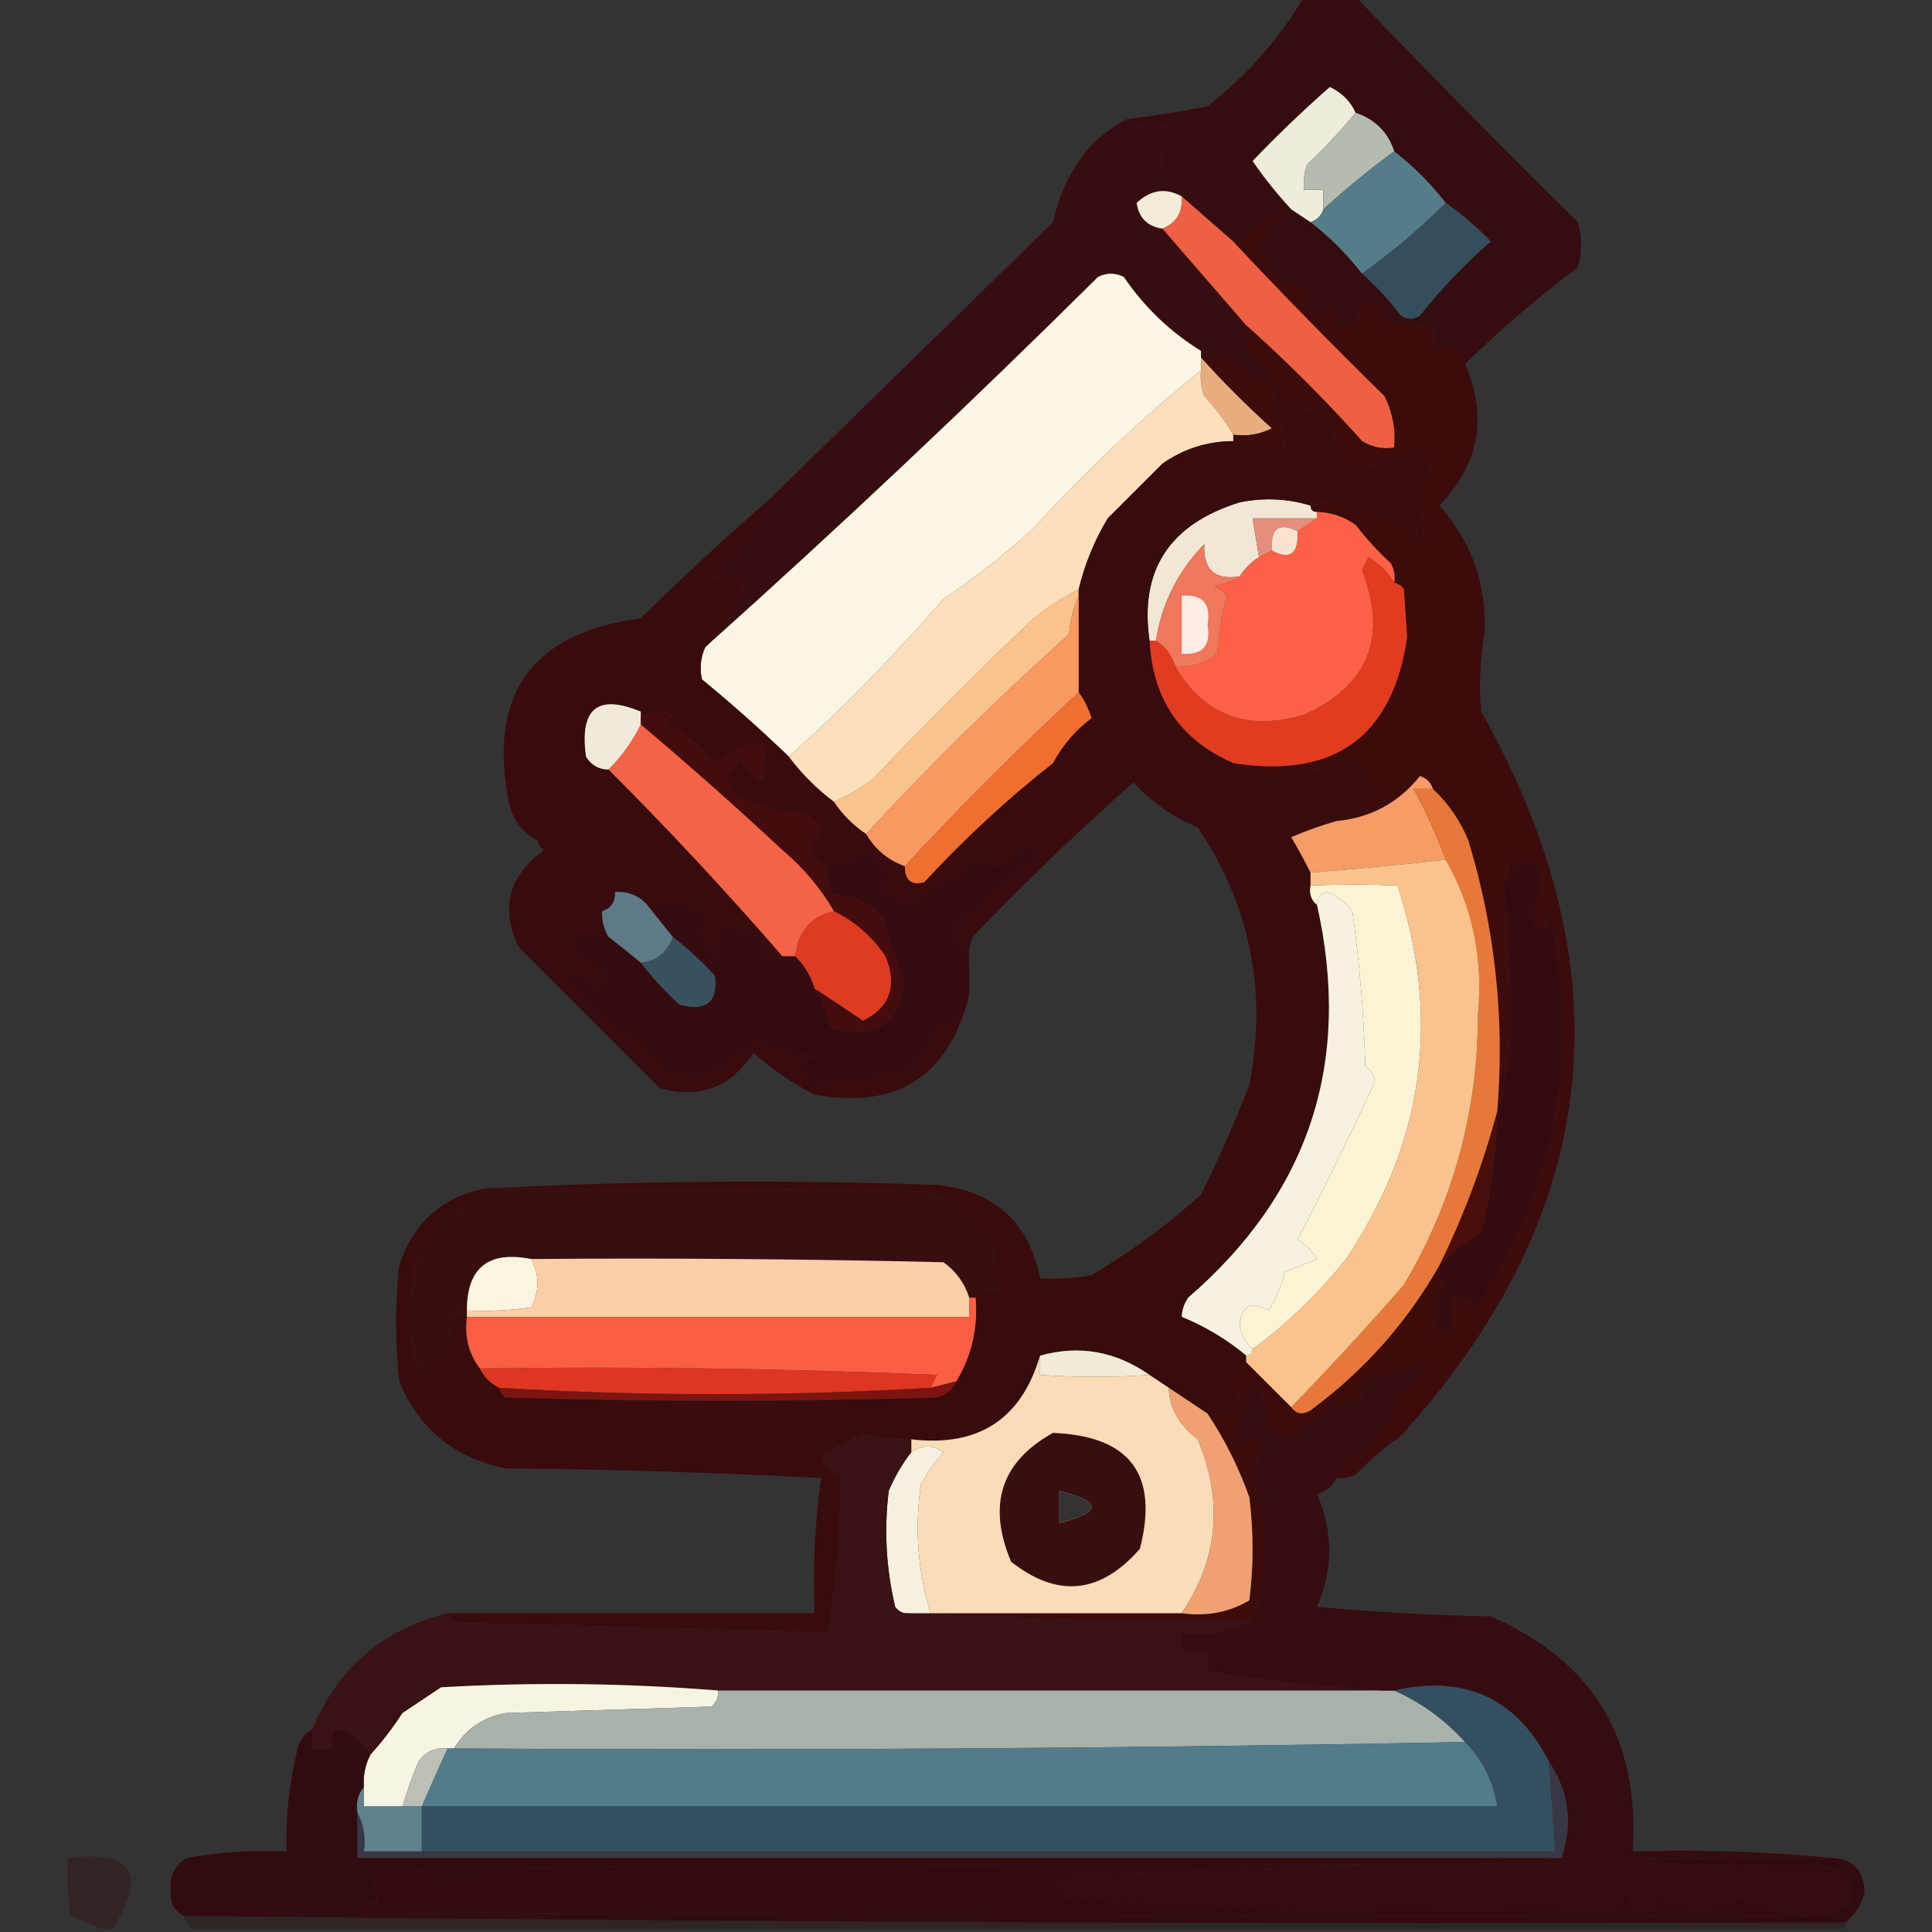 <?xml version="1.0" encoding="UTF-8"?>
<!DOCTYPE svg PUBLIC "-//W3C//DTD SVG 1.1//EN" "http://www.w3.org/Graphics/SVG/1.1/DTD/svg11.dtd">
<svg xmlns="http://www.w3.org/2000/svg" version="1.1" width="300px" height="300px" style="shape-rendering:geometricPrecision; text-rendering:geometricPrecision; image-rendering:optimizeQuality; fill-rule:evenodd; clip-rule:evenodd" xmlns:xlink="http://www.w3.org/1999/xlink">
<rect width="100%" height="100%" fill="#333333" stroke="none"/>
<g><path style="opacity:1" fill="#350c10" d="M 202.5,-0.5 C 205.167,-0.5 207.833,-0.5 210.5,-0.5C 221.798,11.299 233.298,22.965 245,34.5C 245.667,36.833 245.667,39.167 245,41.5C 238.821,46.161 232.988,51.161 227.5,56.5C 226.626,54.31 224.959,53.31 222.5,53.5C 222.5,52.5 222.5,51.5 222.5,50.5C 220.143,50.663 217.81,50.497 215.5,50C 213.123,45.203 211.456,45.37 210.5,50.5C 209.5,50.5 208.5,50.5 207.5,50.5C 207.649,49.448 207.483,48.448 207,47.5C 205.989,48.337 204.822,48.67 203.5,48.5C 203.78,45.612 202.447,44.112 199.5,44C 198.099,42.323 196.765,40.656 195.5,39C 196.588,36.291 198.255,34.125 200.5,32.5C 199.448,32.35 198.448,32.517 197.5,33C 195.581,34.773 193.581,36.273 191.5,37.5C 188.833,35.167 186.167,32.833 183.5,30.5C 181.03,29.122 178.696,29.455 176.5,31.5C 175.756,28.05 177.09,26.384 180.5,26.5C 180.773,24.549 180.107,23.049 178.5,22C 180.256,21.798 181.922,21.298 183.5,20.5C 180.894,19.348 178.227,19.182 175.5,20C 173.783,21.559 171.783,22.392 169.5,22.5C 171.131,20.932 172.964,19.599 175,18.5C 179.192,17.997 183.359,17.331 187.5,16.5C 193.632,11.709 198.632,6.043 202.5,-0.5 Z"/></g>
<g><path style="opacity:1" fill="#f0ecdb" d="M 210.5,17.5 C 208.255,20.25 205.755,22.917 203,25.5C 202.51,26.793 202.343,28.127 202.5,29.5C 203.5,29.5 204.5,29.5 205.5,29.5C 205.5,30.5 205.5,31.5 205.5,32.5C 205.167,33.5 204.5,34.167 203.5,34.5C 202.5,33.833 201.5,33.167 200.5,32.5C 198.32,30.152 196.32,27.652 194.5,25C 198.354,20.979 202.354,17.146 206.5,13.5C 208.375,14.409 209.708,15.743 210.5,17.5 Z"/></g>
<g><path style="opacity:1" fill="#380d11" d="M 176.5,31.5 C 176.833,33.833 178.167,35.167 180.5,35.5C 184.811,40.48 189.144,45.48 193.5,50.5C 192.788,53.888 194.122,56.554 197.5,58.5C 195.16,59.101 193.16,58.268 191.5,56C 189.846,55.392 188.179,54.892 186.5,54.5C 181.683,51.516 177.683,47.683 174.5,43C 173.167,42.333 171.833,42.333 170.5,43C 150.547,62.793 130.213,81.96 109.5,100.5C 112.724,97.504 114.724,94.004 115.5,90C 113.687,90.046 112.021,89.88 110.5,89.5C 113.509,86.823 116.176,83.823 118.5,80.5C 119.127,79.583 119.461,78.583 119.5,77.5C 134.226,63.106 148.893,48.773 163.5,34.5C 164.476,29.882 166.476,25.882 169.5,22.5C 171.783,22.392 173.783,21.559 175.5,20C 178.227,19.182 180.894,19.348 183.5,20.5C 181.922,21.298 180.256,21.798 178.5,22C 180.107,23.049 180.773,24.549 180.5,26.5C 177.09,26.384 175.756,28.05 176.5,31.5 Z"/></g>
<g><path style="opacity:1" fill="#b6bbb0" d="M 210.5,17.5 C 213.522,18.522 215.522,20.522 216.5,23.5C 212.613,26.335 208.946,29.335 205.5,32.5C 205.5,31.5 205.5,30.5 205.5,29.5C 204.5,29.5 203.5,29.5 202.5,29.5C 202.343,28.127 202.51,26.793 203,25.5C 205.755,22.917 208.255,20.25 210.5,17.5 Z"/></g>
<g><path style="opacity:1" fill="#f4ebd9" d="M 183.5,30.5 C 183.69,32.959 182.69,34.626 180.5,35.5C 178.167,35.167 176.833,33.833 176.5,31.5C 178.696,29.455 181.03,29.122 183.5,30.5 Z"/></g>
<g><path style="opacity:1" fill="#557c89" d="M 216.5,23.5 C 219.5,25.833 222.167,28.5 224.5,31.5C 220.466,35.535 216.132,39.202 211.5,42.5C 209.14,39.473 206.473,36.806 203.5,34.5C 204.5,34.167 205.167,33.5 205.5,32.5C 208.946,29.335 212.613,26.335 216.5,23.5 Z"/></g>
<g><path style="opacity:1" fill="#364d5c" d="M 224.5,31.5 C 227.029,33.266 229.362,35.266 231.5,37.5C 227.505,40.962 223.839,44.795 220.5,49C 219.5,49.667 218.5,49.667 217.5,49C 215.707,46.612 213.707,44.446 211.5,42.5C 216.132,39.202 220.466,35.535 224.5,31.5 Z"/></g>
<g><path style="opacity:0.995" fill="#fbf7e4" d="M 186.5,54.5 C 186.5,54.833 186.5,55.167 186.5,55.5C 186.5,56.167 186.5,56.833 186.5,57.5C 177.242,64.976 168.575,73.143 160.5,82C 156.169,85.987 151.502,89.653 146.5,93C 138.94,101.725 130.94,109.892 122.5,117.5C 118.169,113.337 113.669,109.337 109,105.5C 108.616,103.803 108.782,102.137 109.5,100.5C 130.213,81.96 150.547,62.793 170.5,43C 171.833,42.333 173.167,42.333 174.5,43C 177.683,47.683 181.683,51.516 186.5,54.5 Z"/></g>
<g><path style="opacity:1" fill="#ee5f43" d="M 183.5,30.5 C 186.167,32.833 188.833,35.167 191.5,37.5C 199.131,45.632 206.964,53.632 215,61.5C 216.252,64.013 216.752,66.68 216.5,69.5C 214.712,69.785 213.045,69.452 211.5,68.5C 205.812,62.146 199.812,56.146 193.5,50.5C 189.144,45.48 184.811,40.48 180.5,35.5C 182.69,34.626 183.69,32.959 183.5,30.5 Z"/></g>
<g><path style="opacity:1" fill="#e9ac7f" d="M 186.5,55.5 C 189.932,59.327 193.599,62.994 197.5,66.5C 195.604,67.466 193.604,67.799 191.5,67.5C 190.273,65.419 188.773,63.419 187,61.5C 186.51,60.207 186.343,58.873 186.5,57.5C 186.5,56.833 186.5,56.167 186.5,55.5 Z"/></g>
<g><path style="opacity:1" fill="#3c0c0d" d="M 200.5,32.5 C 198.255,34.125 196.588,36.291 195.5,39C 196.765,40.656 198.099,42.323 199.5,44C 202.447,44.112 203.78,45.612 203.5,48.5C 204.822,48.67 205.989,48.337 207,47.5C 207.483,48.448 207.649,49.448 207.5,50.5C 208.5,50.5 209.5,50.5 210.5,50.5C 211.456,45.37 213.123,45.203 215.5,50C 217.81,50.497 220.143,50.663 222.5,50.5C 222.5,51.5 222.5,52.5 222.5,53.5C 224.959,53.31 226.626,54.31 227.5,56.5C 231.054,64.742 229.721,72.075 223.5,78.5C 228.562,84.167 230.896,90.834 230.5,98.5C 229.808,102.498 229.641,106.498 230,110.5C 252.866,151.111 248.7,188.611 217.5,223C 214.98,224.763 212.647,226.763 210.5,229C 209.552,229.483 208.552,229.649 207.5,229.5C 207.369,228.761 207.536,228.094 208,227.5C 212.479,225.023 215.479,221.356 217,216.5C 218.833,215.333 220.333,213.833 221.5,212C 218.213,212.656 214.879,213.489 211.5,214.5C 211.895,217.523 210.895,218.523 208.5,217.5C 205.547,218.955 203.047,220.955 201,223.5C 199.56,222.852 198.06,222.519 196.5,222.5C 196.662,220.473 196.495,218.473 196,216.5C 195.586,216.043 195.086,215.709 194.5,215.5C 193.027,218.41 192.194,221.41 192,224.5C 193.011,223.663 194.178,223.33 195.5,223.5C 195.489,225.547 195.156,227.547 194.5,229.5C 197.114,236.843 197.114,244.177 194.5,251.5C 176.326,251.83 158.326,251.497 140.5,250.5C 141.833,250.5 143.167,250.5 144.5,250.5C 157.5,250.5 170.5,250.5 183.5,250.5C 187.351,251.029 190.851,250.362 194,248.5C 194.667,243.167 194.667,237.833 194,232.5C 192.355,227.876 190.188,223.543 187.5,219.5C 192.723,219.795 193.723,217.962 190.5,214C 191.471,212.959 192.471,212.126 193.5,211.5C 195.833,213.833 198.167,216.167 200.5,218.5C 201.251,219.573 202.251,219.74 203.5,219C 211.803,212.869 218.469,205.369 223.5,196.5C 223.33,197.822 223.663,198.989 224.5,200C 223.833,200.333 223.167,200.667 222.5,201C 223.833,202.667 223.833,204.333 222.5,206C 223.448,206.483 224.448,206.649 225.5,206.5C 225.5,204.833 225.5,203.167 225.5,201.5C 227.124,201.36 228.29,202.027 229,203.5C 240.059,187.284 244.392,169.284 242,149.5C 241.667,146.833 241.333,144.167 241,141.5C 239.536,145.367 238.369,145.2 237.5,141C 240.026,138.427 240.026,135.927 237.5,133.5C 236.833,134.167 236.167,134.833 235.5,135.5C 235.167,134.833 234.833,134.167 234.5,133.5C 234.167,134.833 233.833,136.167 233.5,137.5C 234.023,144.043 234.356,150.876 234.5,158C 234.494,163.216 233.827,168.049 232.5,172.5C 233.659,158.15 232.159,144.15 228,130.5C 226.724,127.401 224.89,124.734 222.5,122.5C 222.189,121.522 221.522,120.855 220.5,120.5C 217.153,124.673 212.82,127.007 207.5,127.5C 209.374,125.993 211.374,124.493 213.5,123C 212.494,121.662 211.494,120.329 210.5,119C 206.501,119.15 202.501,119.65 198.5,120.5C 195.795,120.684 193.462,120.017 191.5,118.5C 207.204,120.933 216.204,114.433 218.5,99C 218.333,96.5 218.167,94 218,91.5C 217.617,90.944 217.117,90.611 216.5,90.5C 216.649,89.448 216.483,88.448 216,87.5C 213.982,85.65 212.149,83.65 210.5,81.5C 208.696,80.232 206.696,79.565 204.5,79.5C 203.833,79.5 203.5,79.167 203.5,78.5C 204.817,78.179 206.151,77.846 207.5,77.5C 210.68,79.103 214.013,80.269 217.5,81C 219,81.833 220.167,83 221,84.5C 221.44,81.34 220.607,78.506 218.5,76C 219.759,75.077 221.092,74.243 222.5,73.5C 222.023,72.069 221.357,70.736 220.5,69.5C 219.148,71.636 217.482,71.97 215.5,70.5C 214.063,73.044 212.563,73.044 211,70.5C 210.275,72.158 209.108,72.658 207.5,72C 207.825,69.481 207.325,66.981 206,64.5C 203.07,63.976 200.57,62.642 198.5,60.5C 198.167,60.833 197.833,61.167 197.5,61.5C 198.482,64.096 199.149,66.762 199.5,69.5C 196.615,69.806 193.948,69.473 191.5,68.5C 191.5,68.167 191.5,67.833 191.5,67.5C 193.604,67.799 195.604,67.466 197.5,66.5C 193.599,62.994 189.932,59.327 186.5,55.5C 186.5,55.167 186.5,54.833 186.5,54.5C 188.179,54.892 189.846,55.392 191.5,56C 193.16,58.268 195.16,59.101 197.5,58.5C 194.122,56.554 192.788,53.888 193.5,50.5C 199.812,56.146 205.812,62.146 211.5,68.5C 213.045,69.452 214.712,69.785 216.5,69.5C 216.752,66.68 216.252,64.013 215,61.5C 206.964,53.632 199.131,45.632 191.5,37.5C 193.581,36.273 195.581,34.773 197.5,33C 198.448,32.517 199.448,32.35 200.5,32.5 Z"/></g>
<g><path style="opacity:1" fill="#f2e6d4" d="M 203.5,78.5 C 203.5,79.167 203.833,79.5 204.5,79.5C 204.5,79.833 204.5,80.167 204.5,80.5C 201.167,80.5 197.833,80.5 194.5,80.5C 194.833,82.5 195.167,84.5 195.5,86.5C 194.306,87.272 193.306,88.272 192.5,89.5C 188.625,90.126 186.791,88.459 187,84.5C 182.878,88.745 180.378,93.745 179.5,99.5C 179.167,99.5 178.833,99.5 178.5,99.5C 176.908,88.563 181.575,81.396 192.5,78C 196.255,77.245 199.922,77.411 203.5,78.5 Z"/></g>
<g><path style="opacity:1" fill="#e68e7c" d="M 204.5,80.5 C 203.5,81.167 202.5,81.833 201.5,82.5C 198.6,81.046 197.267,82.046 197.5,85.5C 196.833,85.833 196.167,86.167 195.5,86.5C 195.167,84.5 194.833,82.5 194.5,80.5C 197.833,80.5 201.167,80.5 204.5,80.5 Z"/></g>
<g><path style="opacity:1" fill="#f9e3d0" d="M 201.5,82.5 C 201.663,86.035 200.33,87.035 197.5,85.5C 197.267,82.046 198.6,81.046 201.5,82.5 Z"/></g>
<g><path style="opacity:1" fill="#fc6147" d="M 204.5,79.5 C 206.696,79.565 208.696,80.232 210.5,81.5C 212.149,83.65 213.982,85.65 216,87.5C 216.483,88.448 216.649,89.448 216.5,90.5C 215.549,88.882 214.216,87.549 212.5,86.5C 212.167,87.167 211.833,87.833 211.5,88.5C 215.524,98.937 212.524,106.437 202.5,111C 193.648,113.595 186.981,111.095 182.5,103.5C 184.936,103.683 187.103,103.016 189,101.5C 189.256,98.443 189.756,95.443 190.5,92.5C 189.975,91.808 189.308,91.308 188.5,91C 190.058,90.79 191.391,90.29 192.5,89.5C 193.306,88.272 194.306,87.272 195.5,86.5C 196.167,86.167 196.833,85.833 197.5,85.5C 200.33,87.035 201.663,86.035 201.5,82.5C 202.5,81.833 203.5,81.167 204.5,80.5C 204.5,80.167 204.5,79.833 204.5,79.5 Z"/></g>
<g><path style="opacity:1" fill="#3a0b0e" d="M 119.5,77.5 C 119.461,78.583 119.127,79.583 118.5,80.5C 116.176,83.823 113.509,86.823 110.5,89.5C 112.021,89.88 113.687,90.046 115.5,90C 114.724,94.004 112.724,97.504 109.5,100.5C 108.782,102.137 108.616,103.803 109,105.5C 113.669,109.337 118.169,113.337 122.5,117.5C 124.527,120.194 126.861,122.527 129.5,124.5C 130.833,126.5 132.5,128.167 134.5,129.5C 135.911,131.914 137.911,133.581 140.5,134.5C 140.511,136.686 141.511,137.519 143.5,137C 149.814,130.175 156.481,124.009 163.5,118.5C 163.141,120.371 162.141,121.871 160.5,123C 161.687,124.019 162.687,125.186 163.5,126.5C 161.679,126.009 159.679,126.009 157.5,126.5C 156.691,128.071 156.357,129.738 156.5,131.5C 154.214,131.595 152.214,132.262 150.5,133.5C 150.586,134.496 150.252,135.329 149.5,136C 146.492,136.518 144.159,138.018 142.5,140.5C 140.465,139.959 138.465,139.292 136.5,138.5C 138.191,135.26 137.191,133.26 133.5,132.5C 132.158,134.005 130.492,134.672 128.5,134.5C 125.287,133.056 124.953,131.223 127.5,129C 126.025,126.26 124.025,125.426 121.5,126.5C 119.108,125.275 116.608,124.275 114,123.5C 113.5,122.5 113,121.5 112.5,120.5C 113.522,119.646 114.355,118.646 115,117.5C 118.042,122.812 119.209,122.145 118.5,115.5C 117.127,115.343 115.793,115.51 114.5,116C 113.601,117.236 112.434,118.07 111,118.5C 108.946,115.947 106.446,113.947 103.5,112.5C 103.709,111.914 104.043,111.414 104.5,111C 102.735,110.36 101.068,110.527 99.5,111.5C 99.5,111.167 99.5,110.833 99.5,110.5C 99.5,109.5 99.5,108.5 99.5,107.5C 96.934,107.344 94.434,107.678 92,108.5C 91.5,108.167 91,107.833 90.5,107.5C 92.184,106.146 92.684,104.479 92,102.5C 90.509,104.004 88.676,104.837 86.5,105C 87.554,106.388 87.72,107.888 87,109.5C 85.89,107.963 84.39,107.297 82.5,107.5C 81.491,110.541 80.824,113.708 80.5,117C 80.701,121.691 81.701,126.191 83.5,130.5C 81.075,129.286 79.575,127.286 79,124.5C 75.742,107.757 82.575,98.257 99.5,96C 106.009,89.594 112.675,83.427 119.5,77.5 Z"/></g>
<g><path style="opacity:1" fill="#f0785c" d="M 192.5,89.5 C 191.391,90.29 190.058,90.79 188.5,91C 189.308,91.308 189.975,91.808 190.5,92.5C 189.756,95.443 189.256,98.443 189,101.5C 187.103,103.016 184.936,103.683 182.5,103.5C 181.974,101.77 180.974,100.436 179.5,99.5C 180.378,93.745 182.878,88.745 187,84.5C 186.791,88.459 188.625,90.126 192.5,89.5 Z"/></g>
<g><path style="opacity:1" fill="#fdede6" d="M 183.5,92.5 C 186.734,92.237 188.068,93.737 187.5,97C 188.068,100.263 186.734,101.763 183.5,101.5C 183.5,98.5 183.5,95.5 183.5,92.5 Z"/></g>
<g><path style="opacity:1" fill="#fac28d" d="M 167.5,91.5 C 167.5,91.833 167.5,92.167 167.5,92.5C 166.691,94.292 166.191,96.292 166,98.5C 154.974,108.36 144.474,118.693 134.5,129.5C 132.5,128.167 130.833,126.5 129.5,124.5C 131.595,123.588 133.595,122.421 135.5,121C 143.682,112.43 152.016,104.097 160.5,96C 162.734,94.25 165.068,92.75 167.5,91.5 Z"/></g>
<g><path style="opacity:1" fill="#fbe0bb" d="M 186.5,57.5 C 186.343,58.873 186.51,60.207 187,61.5C 188.773,63.419 190.273,65.419 191.5,67.5C 191.5,67.833 191.5,68.167 191.5,68.5C 187.458,68.523 183.792,69.689 180.5,72C 177.667,74.833 174.833,77.667 172,80.5C 169.926,83.975 168.426,87.642 167.5,91.5C 165.068,92.75 162.734,94.25 160.5,96C 152.016,104.097 143.682,112.43 135.5,121C 133.595,122.421 131.595,123.588 129.5,124.5C 126.861,122.527 124.527,120.194 122.5,117.5C 130.94,109.892 138.94,101.725 146.5,93C 151.502,89.653 156.169,85.987 160.5,82C 168.575,73.143 177.242,64.976 186.5,57.5 Z"/></g>
<g><path style="opacity:0.999" fill="#380b0e" d="M 99.5,110.5 C 92.783,107.701 89.949,110.035 91,117.5C 91.816,118.823 92.983,119.489 94.5,119.5C 103.889,128.886 112.889,138.553 121.5,148.5C 120.153,149.028 118.819,149.195 117.5,149C 118.337,147.989 118.67,146.822 118.5,145.5C 116.311,145.207 114.311,144.707 112.5,144C 111.721,145.994 111.387,147.828 111.5,149.5C 109.988,148.009 108.988,146.176 108.5,144C 108.957,143.586 109.291,143.086 109.5,142.5C 106.722,140.147 103.722,139.48 100.5,140.5C 99.18,139.058 97.514,138.392 95.5,138.5C 94.027,139.072 92.693,139.905 91.5,141C 92.094,141.464 92.761,141.631 93.5,141.5C 93.433,142.959 93.766,144.292 94.5,145.5C 92.488,144.986 90.488,144.82 88.5,145C 89.191,146.067 89.691,147.234 90,148.5C 91.586,149.376 93.086,150.376 94.5,151.5C 93.975,152.192 93.308,152.692 92.5,153C 92.833,153.333 93.167,153.667 93.5,154C 91.5,152.667 89.5,151.333 87.5,150C 90.029,155.363 94.029,159.196 99.5,161.5C 101.565,165.748 104.898,167.582 109.5,167C 112.216,165.258 114.883,163.425 117.5,161.5C 120.558,163.141 123.892,163.974 127.5,164C 126.167,164.333 124.833,164.667 123.5,165C 124.973,165.71 125.64,166.876 125.5,168.5C 130.925,168.015 136.259,167.015 141.5,165.5C 143.131,163.78 144.297,161.78 145,159.5C 146.011,158.663 147.178,158.33 148.5,158.5C 148.157,156.517 148.824,155.183 150.5,154.5C 147.38,167.107 139.38,172.273 126.5,170C 123.059,168.224 119.892,166.057 117,163.5C 113.491,168.838 108.658,170.672 102.5,169C 95.118,161.618 87.784,154.285 80.5,147C 77.667,140.972 79,135.972 84.5,132C 83.944,131.617 83.611,131.117 83.5,130.5C 81.701,126.191 80.701,121.691 80.5,117C 80.824,113.708 81.491,110.541 82.5,107.5C 84.39,107.297 85.89,107.963 87,109.5C 87.72,107.888 87.554,106.388 86.5,105C 88.676,104.837 90.509,104.004 92,102.5C 92.684,104.479 92.184,106.146 90.5,107.5C 91,107.833 91.5,108.167 92,108.5C 94.434,107.678 96.934,107.344 99.5,107.5C 99.5,108.5 99.5,109.5 99.5,110.5 Z M 95.5,138.5 C 95.573,140.027 94.906,141.027 93.5,141.5C 92.761,141.631 92.094,141.464 91.5,141C 92.693,139.905 94.027,139.072 95.5,138.5 Z"/></g>
<g><path style="opacity:0.984" fill="#f3ecda" d="M 99.5,110.5 C 99.5,110.833 99.5,111.167 99.5,111.5C 99.5,111.833 99.5,112.167 99.5,112.5C 98.246,115.093 96.58,117.427 94.5,119.5C 92.983,119.489 91.816,118.823 91,117.5C 89.949,110.035 92.783,107.701 99.5,110.5 Z"/></g>
<g><path style="opacity:1" fill="#e13c20" d="M 216.5,90.5 C 217.117,90.611 217.617,90.944 218,91.5C 218.167,94 218.333,96.5 218.5,99C 216.204,114.433 207.204,120.933 191.5,118.5C 183.294,114.938 178.96,108.605 178.5,99.5C 178.833,99.5 179.167,99.5 179.5,99.5C 180.974,100.436 181.974,101.77 182.5,103.5C 186.981,111.095 193.648,113.595 202.5,111C 212.524,106.437 215.524,98.937 211.5,88.5C 211.833,87.833 212.167,87.167 212.5,86.5C 214.216,87.549 215.549,88.882 216.5,90.5 Z"/></g>
<g><path style="opacity:1" fill="#380c0f" d="M 203.5,78.5 C 199.922,77.411 196.255,77.245 192.5,78C 181.575,81.396 176.908,88.563 178.5,99.5C 178.96,108.605 183.294,114.938 191.5,118.5C 193.462,120.017 195.795,120.684 198.5,120.5C 202.501,119.65 206.501,119.15 210.5,119C 211.494,120.329 212.494,121.662 213.5,123C 211.374,124.493 209.374,125.993 207.5,127.5C 205.141,128.176 202.808,129.009 200.5,130C 201.609,131.876 202.609,133.709 203.5,135.5C 203.5,136.167 203.5,136.833 203.5,137.5C 203.263,138.791 203.596,139.791 204.5,140.5C 209.988,164.901 203.321,185.234 184.5,201.5C 183.873,202.417 183.539,203.417 183.5,204.5C 182.694,203.003 182.028,201.336 181.5,199.5C 182.616,199.598 183.616,199.098 184.5,198C 183.375,196.037 182.041,194.204 180.5,192.5C 182.478,193.131 184.645,193.131 187,192.5C 189.355,189.372 188.855,188.205 185.5,189C 186.337,187.989 186.67,186.822 186.5,185.5C 189.226,179.938 191.726,174.271 194,168.5C 196.805,153.944 194.139,140.61 186,128.5C 182.182,126.919 178.849,124.586 176,121.5C 167.416,129.08 159.083,137.08 151,145.5C 150.51,146.793 150.343,148.127 150.5,149.5C 149.71,148.391 149.21,147.058 149,145.5C 148.346,146.696 147.846,146.696 147.5,145.5C 147.833,144.833 148.167,144.167 148.5,143.5C 152.674,139.589 157.007,135.923 161.5,132.5C 161,132.167 160.5,131.833 160,131.5C 158.333,132.5 156.667,133.5 155,134.5C 153.56,133.852 152.06,133.519 150.5,133.5C 152.214,132.262 154.214,131.595 156.5,131.5C 156.357,129.738 156.691,128.071 157.5,126.5C 159.679,126.009 161.679,126.009 163.5,126.5C 162.687,125.186 161.687,124.019 160.5,123C 162.141,121.871 163.141,120.371 163.5,118.5C 164.974,115.751 166.974,113.418 169.5,111.5C 169.006,109.974 168.339,108.641 167.5,107.5C 167.5,102.5 167.5,97.5 167.5,92.5C 167.5,92.167 167.5,91.833 167.5,91.5C 168.426,87.642 169.926,83.975 172,80.5C 174.833,77.667 177.667,74.833 180.5,72C 183.792,69.689 187.458,68.523 191.5,68.5C 193.948,69.473 196.615,69.806 199.5,69.5C 199.149,66.762 198.482,64.096 197.5,61.5C 197.833,61.167 198.167,60.833 198.5,60.5C 200.57,62.642 203.07,63.976 206,64.5C 207.325,66.981 207.825,69.481 207.5,72C 209.108,72.658 210.275,72.158 211,70.5C 212.563,73.044 214.063,73.044 215.5,70.5C 217.482,71.97 219.148,71.636 220.5,69.5C 221.357,70.736 222.023,72.069 222.5,73.5C 221.092,74.243 219.759,75.077 218.5,76C 220.607,78.506 221.44,81.34 221,84.5C 220.167,83 219,81.833 217.5,81C 214.013,80.269 210.68,79.103 207.5,77.5C 206.151,77.846 204.817,78.179 203.5,78.5 Z"/></g>
<g><path style="opacity:1" fill="#450c0f" d="M 128.5,134.5 C 128.286,136.144 128.62,137.644 129.5,139C 132.615,139.03 135.115,140.197 137,142.5C 138.085,146.039 139.252,149.539 140.5,153C 139.07,159.431 135.237,161.598 129,159.5C 128.427,157.359 127.594,155.359 126.5,153.5C 128.993,155.112 131.493,156.778 134,158.5C 138.204,156.393 139.371,153.059 137.5,148.5C 135.431,145.427 132.764,143.094 129.5,141.5C 127.42,137.914 124.754,134.747 121.5,132C 114.276,125.27 106.942,118.77 99.5,112.5C 99.5,112.167 99.5,111.833 99.5,111.5C 101.068,110.527 102.735,110.36 104.5,111C 104.043,111.414 103.709,111.914 103.5,112.5C 106.446,113.947 108.946,115.947 111,118.5C 112.434,118.07 113.601,117.236 114.5,116C 115.793,115.51 117.127,115.343 118.5,115.5C 119.209,122.145 118.042,122.812 115,117.5C 114.355,118.646 113.522,119.646 112.5,120.5C 113,121.5 113.5,122.5 114,123.5C 116.608,124.275 119.108,125.275 121.5,126.5C 124.025,125.426 126.025,126.26 127.5,129C 124.953,131.223 125.287,133.056 128.5,134.5 Z"/></g>
<g><path style="opacity:1" fill="#f89962" d="M 167.5,92.5 C 167.5,97.5 167.5,102.5 167.5,107.5C 158.064,116.269 149.064,125.269 140.5,134.5C 137.911,133.581 135.911,131.914 134.5,129.5C 144.474,118.693 154.974,108.36 166,98.5C 166.191,96.292 166.691,94.292 167.5,92.5 Z"/></g>
<g><path style="opacity:1" fill="#ee6f30" d="M 167.5,107.5 C 168.339,108.641 169.006,109.974 169.5,111.5C 166.974,113.418 164.974,115.751 163.5,118.5C 156.481,124.009 149.814,130.175 143.5,137C 141.511,137.519 140.511,136.686 140.5,134.5C 149.064,125.269 158.064,116.269 167.5,107.5 Z"/></g>
<g><path style="opacity:1" fill="#f69c67" d="M 222.5,122.5 C 221.5,122.5 220.5,122.5 219.5,122.5C 221.404,125.98 223.07,129.647 224.5,133.5C 217.511,134.276 210.511,134.943 203.5,135.5C 202.609,133.709 201.609,131.876 200.5,130C 202.808,129.009 205.141,128.176 207.5,127.5C 212.82,127.007 217.153,124.673 220.5,120.5C 221.522,120.855 222.189,121.522 222.5,122.5 Z"/></g>
<g><path style="opacity:1" fill="#f46347" d="M 99.5,112.5 C 106.942,118.77 114.276,125.27 121.5,132C 124.754,134.747 127.42,137.914 129.5,141.5C 125.9,142.32 123.9,144.653 123.5,148.5C 122.833,148.5 122.167,148.5 121.5,148.5C 112.889,138.553 103.889,128.886 94.5,119.5C 96.58,117.427 98.246,115.093 99.5,112.5 Z"/></g>
<g><path style="opacity:1" fill="#f7f2e0" d="M 194.5,209.5 C 194.5,210.167 194.167,210.5 193.5,210.5C 190.498,207.997 187.165,205.997 183.5,204.5C 183.539,203.417 183.873,202.417 184.5,201.5C 203.321,185.234 209.988,164.901 204.5,140.5C 204.47,139.503 204.97,138.836 206,138.5C 207.605,139.101 208.938,140.101 210,141.5C 211.109,149.457 211.776,157.457 212,165.5C 212.87,166.108 213.37,166.941 213.5,168C 209.68,176.179 205.68,184.345 201.5,192.5C 202.737,193.281 203.737,194.281 204.5,195.5C 202.833,196.167 201.167,196.833 199.5,197.5C 198.965,199.661 198.132,201.661 197,203.5C 194.2,201.882 192.7,202.715 192.5,206C 192.862,207.434 193.528,208.601 194.5,209.5 Z"/></g>
<g><path style="opacity:1" fill="#5d7a86" d="M 95.5,138.5 C 97.514,138.392 99.18,139.058 100.5,140.5C 101.833,142.167 103.167,143.833 104.5,145.5C 103.647,147.893 101.981,149.226 99.5,149.5C 97.828,148.13 96.161,146.797 94.5,145.5C 93.766,144.292 93.433,142.959 93.5,141.5C 94.906,141.027 95.573,140.027 95.5,138.5 Z"/></g>
<g><path style="opacity:1" fill="#360b10" d="M 150.5,149.5 C 150.5,151.167 150.5,152.833 150.5,154.5C 148.824,155.183 148.157,156.517 148.5,158.5C 147.178,158.33 146.011,158.663 145,159.5C 144.297,161.78 143.131,163.78 141.5,165.5C 136.259,167.015 130.925,168.015 125.5,168.5C 125.64,166.876 124.973,165.71 123.5,165C 124.833,164.667 126.167,164.333 127.5,164C 123.892,163.974 120.558,163.141 117.5,161.5C 114.883,163.425 112.216,165.258 109.5,167C 104.898,167.582 101.565,165.748 99.5,161.5C 94.029,159.196 90.029,155.363 87.5,150C 89.5,151.333 91.5,152.667 93.5,154C 93.167,153.667 92.833,153.333 92.5,153C 93.308,152.692 93.975,152.192 94.5,151.5C 93.086,150.376 91.586,149.376 90,148.5C 89.691,147.234 89.191,146.067 88.5,145C 90.488,144.82 92.488,144.986 94.5,145.5C 96.161,146.797 97.828,148.13 99.5,149.5C 101.294,151.797 103.294,153.963 105.5,156C 109.68,157.12 111.514,155.62 111,151.5C 108.963,149.294 106.797,147.294 104.5,145.5C 103.167,143.833 101.833,142.167 100.5,140.5C 103.722,139.48 106.722,140.147 109.5,142.5C 109.291,143.086 108.957,143.586 108.5,144C 108.988,146.176 109.988,148.009 111.5,149.5C 111.387,147.828 111.721,145.994 112.5,144C 114.311,144.707 116.311,145.207 118.5,145.5C 118.67,146.822 118.337,147.989 117.5,149C 118.819,149.195 120.153,149.028 121.5,148.5C 122.167,148.5 122.833,148.5 123.5,148.5C 124.925,149.922 125.925,151.589 126.5,153.5C 127.594,155.359 128.427,157.359 129,159.5C 135.237,161.598 139.07,159.431 140.5,153C 139.252,149.539 138.085,146.039 137,142.5C 135.115,140.197 132.615,139.03 129.5,139C 128.62,137.644 128.286,136.144 128.5,134.5C 130.492,134.672 132.158,134.005 133.5,132.5C 137.191,133.26 138.191,135.26 136.5,138.5C 138.465,139.292 140.465,139.959 142.5,140.5C 144.159,138.018 146.492,136.518 149.5,136C 150.252,135.329 150.586,134.496 150.5,133.5C 152.06,133.519 153.56,133.852 155,134.5C 156.667,133.5 158.333,132.5 160,131.5C 160.5,131.833 161,132.167 161.5,132.5C 157.007,135.923 152.674,139.589 148.5,143.5C 148.167,144.167 147.833,144.833 147.5,145.5C 147.846,146.696 148.346,146.696 149,145.5C 149.21,147.058 149.71,148.391 150.5,149.5 Z"/></g>
<g><path style="opacity:1" fill="#de3b21" d="M 129.5,141.5 C 132.764,143.094 135.431,145.427 137.5,148.5C 139.371,153.059 138.204,156.393 134,158.5C 131.493,156.778 128.993,155.112 126.5,153.5C 125.925,151.589 124.925,149.922 123.5,148.5C 123.9,144.653 125.9,142.32 129.5,141.5 Z"/></g>
<g><path style="opacity:1" fill="#39515e" d="M 104.5,145.5 C 106.797,147.294 108.963,149.294 111,151.5C 111.514,155.62 109.68,157.12 105.5,156C 103.294,153.963 101.294,151.797 99.5,149.5C 101.981,149.226 103.647,147.893 104.5,145.5 Z"/></g>
<g><path style="opacity:1" fill="#360b0f" d="M 223.5,196.5 C 225.614,194.221 227.78,192.555 230,191.5C 231.455,185.253 232.288,178.92 232.5,172.5C 233.827,168.049 234.494,163.216 234.5,158C 234.356,150.876 234.023,144.043 233.5,137.5C 233.833,136.167 234.167,134.833 234.5,133.5C 234.833,134.167 235.167,134.833 235.5,135.5C 236.167,134.833 236.833,134.167 237.5,133.5C 240.026,135.927 240.026,138.427 237.5,141C 238.369,145.2 239.536,145.367 241,141.5C 241.333,144.167 241.667,146.833 242,149.5C 244.392,169.284 240.059,187.284 229,203.5C 228.29,202.027 227.124,201.36 225.5,201.5C 225.5,203.167 225.5,204.833 225.5,206.5C 224.448,206.649 223.448,206.483 222.5,206C 223.833,204.333 223.833,202.667 222.5,201C 223.167,200.667 223.833,200.333 224.5,200C 223.663,198.989 223.33,197.822 223.5,196.5 Z"/></g>
<g><path style="opacity:1" fill="#fcf3d5" d="M 194.5,209.5 C 193.528,208.601 192.862,207.434 192.5,206C 192.7,202.715 194.2,201.882 197,203.5C 198.132,201.661 198.965,199.661 199.5,197.5C 201.167,196.833 202.833,196.167 204.5,195.5C 203.737,194.281 202.737,193.281 201.5,192.5C 205.68,184.345 209.68,176.179 213.5,168C 213.37,166.941 212.87,166.108 212,165.5C 211.776,157.457 211.109,149.457 210,141.5C 208.938,140.101 207.605,139.101 206,138.5C 204.97,138.836 204.47,139.503 204.5,140.5C 203.596,139.791 203.263,138.791 203.5,137.5C 208.151,137.321 212.651,137.321 217,137.5C 223.794,158.116 221.128,177.45 209,195.5C 204.84,200.775 200.007,205.441 194.5,209.5 Z"/></g>
<g><path style="opacity:1" fill="#4a0f0c" d="M 232.5,172.5 C 232.288,178.92 231.455,185.253 230,191.5C 227.78,192.555 225.614,194.221 223.5,196.5C 227.292,188.791 230.292,180.791 232.5,172.5 Z"/></g>
<g><path style="opacity:1" fill="#e77839" d="M 222.5,122.5 C 224.89,124.734 226.724,127.401 228,130.5C 232.159,144.15 233.659,158.15 232.5,172.5C 230.292,180.791 227.292,188.791 223.5,196.5C 218.469,205.369 211.803,212.869 203.5,219C 202.251,219.74 201.251,219.573 200.5,218.5C 206.417,212.409 212.251,206.076 218,199.5C 225.634,186.648 229.468,172.648 229.5,157.5C 230.321,148.809 228.654,140.809 224.5,133.5C 223.07,129.647 221.404,125.98 219.5,122.5C 220.5,122.5 221.5,122.5 222.5,122.5 Z"/></g>
<g><path style="opacity:1" fill="#380b0d" d="M 76.5,184.5 C 99.33,183.337 122.33,183.17 145.5,184C 154.455,184.958 159.789,189.792 161.5,198.5C 164.187,198.664 166.854,198.497 169.5,198C 175.607,194.388 181.273,190.221 186.5,185.5C 186.67,186.822 186.337,187.989 185.5,189C 188.855,188.205 189.355,189.372 187,192.5C 184.645,193.131 182.478,193.131 180.5,192.5C 182.041,194.204 183.375,196.037 184.5,198C 183.616,199.098 182.616,199.598 181.5,199.5C 182.028,201.336 182.694,203.003 183.5,204.5C 187.165,205.997 190.498,207.997 193.5,210.5C 193.5,210.833 193.5,211.167 193.5,211.5C 192.471,212.126 191.471,212.959 190.5,214C 193.723,217.962 192.723,219.795 187.5,219.5C 185.5,218.167 183.5,216.833 181.5,215.5C 180.5,214.833 179.5,214.167 178.5,213.5C 173.236,209.808 167.569,208.808 161.5,210.5C 158.583,220.392 151.916,224.726 141.5,223.5C 138.934,223.656 136.434,223.322 134,222.5C 131.838,223.66 129.671,224.826 127.5,226C 128.212,228.027 129.212,229.027 130.5,229C 130.555,237.288 129.888,245.455 128.5,253.5C 109.504,252.95 90.504,252.45 71.5,252C 70.584,251.722 69.918,251.222 69.5,250.5C 88.5,250.5 107.5,250.5 126.5,250.5C 126.203,243.442 126.536,236.442 127.5,229.5C 111.177,228.667 94.844,228.167 78.5,228C 70.579,226.408 65.079,221.908 62,214.5C 61.333,208.5 61.333,202.5 62,196.5C 64.156,189.843 68.656,185.843 75.5,184.5C 71.382,186.946 67.882,190.28 65,194.5C 63.108,200.825 63.108,207.158 65,213.5C 68.417,211.04 70.417,207.707 71,203.5C 71.383,204.056 71.883,204.389 72.5,204.5C 72.107,207.513 72.774,210.18 74.5,212.5C 75.167,213.833 76.167,214.833 77.5,215.5C 77.611,216.117 77.944,216.617 78.5,217C 100.833,217.667 123.167,217.667 145.5,217C 146.942,216.623 147.942,215.79 148.5,214.5C 150.879,210.55 151.879,206.216 151.5,201.5C 152.609,200.71 153.942,200.21 155.5,200C 154.572,199.612 153.905,198.945 153.5,198C 154.833,196.333 154.833,194.667 153.5,193C 151.339,191.004 149.339,188.838 147.5,186.5C 146.271,185.719 144.938,185.219 143.5,185C 121.169,184.5 98.836,184.333 76.5,184.5 Z"/></g>
<g><path style="opacity:1" fill="#380e11" d="M 75.5,184.5 C 75.833,184.5 76.167,184.5 76.5,184.5C 98.836,184.333 121.169,184.5 143.5,185C 144.938,185.219 146.271,185.719 147.5,186.5C 149.339,188.838 151.339,191.004 153.5,193C 154.833,194.667 154.833,196.333 153.5,198C 153.905,198.945 154.572,199.612 155.5,200C 153.942,200.21 152.609,200.71 151.5,201.5C 151.167,201.5 150.833,201.5 150.5,201.5C 149.785,199.245 148.452,197.412 146.5,196C 125.169,195.5 103.836,195.333 82.5,195.5C 75.825,194.186 72.491,196.853 72.5,203.5C 72.5,203.833 72.5,204.167 72.5,204.5C 71.883,204.389 71.383,204.056 71,203.5C 70.417,207.707 68.417,211.04 65,213.5C 63.108,207.158 63.108,200.825 65,194.5C 67.882,190.28 71.382,186.946 75.5,184.5 Z"/></g>
<g><path style="opacity:1" fill="#faf4e1" d="M 82.5,195.5 C 83.778,198.002 83.778,200.502 82.5,203C 79.183,203.498 75.85,203.665 72.5,203.5C 72.491,196.853 75.825,194.186 82.5,195.5 Z"/></g>
<g><path style="opacity:1" fill="#facfa7" d="M 82.5,195.5 C 103.836,195.333 125.169,195.5 146.5,196C 148.452,197.412 149.785,199.245 150.5,201.5C 150.5,202.5 150.5,203.5 150.5,204.5C 124.5,204.5 98.5,204.5 72.5,204.5C 72.5,204.167 72.5,203.833 72.5,203.5C 75.85,203.665 79.183,203.498 82.5,203C 83.778,200.502 83.778,198.002 82.5,195.5 Z"/></g>
<g><path style="opacity:1" fill="#fac38e" d="M 224.5,133.5 C 228.654,140.809 230.321,148.809 229.5,157.5C 229.468,172.648 225.634,186.648 218,199.5C 212.251,206.076 206.417,212.409 200.5,218.5C 198.167,216.167 195.833,213.833 193.5,211.5C 193.5,211.167 193.5,210.833 193.5,210.5C 194.167,210.5 194.5,210.167 194.5,209.5C 200.007,205.441 204.84,200.775 209,195.5C 221.128,177.45 223.794,158.116 217,137.5C 212.651,137.321 208.151,137.321 203.5,137.5C 203.5,136.833 203.5,136.167 203.5,135.5C 210.511,134.943 217.511,134.276 224.5,133.5 Z"/></g>
<g><path style="opacity:1" fill="#fa5e43" d="M 150.5,201.5 C 150.833,201.5 151.167,201.5 151.5,201.5C 151.879,206.216 150.879,210.55 148.5,214.5C 147.167,214.833 145.833,215.167 144.5,215.5C 144.804,214.85 145.137,214.183 145.5,213.5C 121.843,212.5 98.176,212.167 74.5,212.5C 72.774,210.18 72.107,207.513 72.5,204.5C 98.5,204.5 124.5,204.5 150.5,204.5C 150.5,203.5 150.5,202.5 150.5,201.5 Z"/></g>
<g><path style="opacity:1" fill="#f1ebd8" d="M 178.5,213.5 C 173.026,213.899 167.36,213.899 161.5,213.5C 161.5,212.5 161.5,211.5 161.5,210.5C 167.569,208.808 173.236,209.808 178.5,213.5 Z"/></g>
<g><path style="opacity:1" fill="#dd3721" d="M 74.5,212.5 C 98.176,212.167 121.843,212.5 145.5,213.5C 145.137,214.183 144.804,214.85 144.5,215.5C 122.196,216.824 99.863,216.824 77.5,215.5C 76.167,214.833 75.167,213.833 74.5,212.5 Z"/></g>
<g><path style="opacity:1" fill="#7b150f" d="M 148.5,214.5 C 147.942,215.79 146.942,216.623 145.5,217C 123.167,217.667 100.833,217.667 78.5,217C 77.944,216.617 77.611,216.117 77.5,215.5C 99.863,216.824 122.196,216.824 144.5,215.5C 145.833,215.167 147.167,214.833 148.5,214.5 Z"/></g>
<g><path style="opacity:0.999" fill="#f6f1de" d="M 144.5,250.5 C 143.167,250.5 141.833,250.5 140.5,250.5C 139.883,250.389 139.383,250.056 139,249.5C 137.594,243.558 137.261,237.558 138,231.5C 138.926,229.308 140.093,227.308 141.5,225.5C 143.166,224.334 144.833,224.334 146.5,225.5C 145.139,227.028 143.972,228.695 143,230.5C 142.01,237.339 142.51,244.005 144.5,250.5 Z"/></g>
<g><path style="opacity:1" fill="#fadcb8" d="M 161.5,210.5 C 161.5,211.5 161.5,212.5 161.5,213.5C 167.36,213.899 173.026,213.899 178.5,213.5C 179.5,214.167 180.5,214.833 181.5,215.5C 181.549,218.572 183.049,221.239 186,223.5C 189.983,233.12 189.15,242.12 183.5,250.5C 170.5,250.5 157.5,250.5 144.5,250.5C 142.51,244.005 142.01,237.339 143,230.5C 143.972,228.695 145.139,227.028 146.5,225.5C 144.833,224.334 143.166,224.334 141.5,225.5C 141.5,224.833 141.5,224.167 141.5,223.5C 151.916,224.726 158.583,220.392 161.5,210.5 Z M 164.5,231.5 C 171.167,233.167 171.167,234.833 164.5,236.5C 164.5,234.833 164.5,233.167 164.5,231.5 Z"/></g>
<g><path style="opacity:1" fill="#390e10" d="M 163.5,222.5 C 175.476,222.969 179.976,228.969 177,240.5C 170.878,247.517 164.212,248.184 157,242.5C 153.278,233.647 155.445,226.98 163.5,222.5 Z M 164.5,231.5 C 164.5,233.167 164.5,234.833 164.5,236.5C 171.167,234.833 171.167,233.167 164.5,231.5 Z"/></g>
<g><path style="opacity:1" fill="#f1a171" d="M 181.5,215.5 C 183.5,216.833 185.5,218.167 187.5,219.5C 190.188,223.543 192.355,227.876 194,232.5C 194.667,237.833 194.667,243.167 194,248.5C 190.851,250.362 187.351,251.029 183.5,250.5C 189.15,242.12 189.983,233.12 186,223.5C 183.049,221.239 181.549,218.572 181.5,215.5 Z"/></g>
<g><path style="opacity:1" fill="#3a1115" d="M 141.5,223.5 C 141.5,224.167 141.5,224.833 141.5,225.5C 140.093,227.308 138.926,229.308 138,231.5C 137.261,237.558 137.594,243.558 139,249.5C 139.383,250.056 139.883,250.389 140.5,250.5C 158.326,251.497 176.326,251.83 194.5,251.5C 191.316,253.414 187.649,254.08 183.5,253.5C 183.5,254.5 183.5,255.5 183.5,256.5C 184.833,256.5 186.167,256.5 187.5,256.5C 187.5,257.5 187.5,258.5 187.5,259.5C 196.558,260.937 205.558,261.937 214.5,262.5C 180.167,262.5 145.833,262.5 111.5,262.5C 97.241,261.352 82.908,261.185 68.5,262C 66.5,263.333 64.5,264.667 62.5,266C 60.97,268.352 59.303,270.519 57.5,272.5C 56.108,270.076 54.275,268.743 52,268.5C 51.517,269.448 51.35,270.448 51.5,271.5C 50.5,271.5 49.5,271.5 48.5,271.5C 48.5,270.5 48.5,269.5 48.5,268.5C 52.446,259.015 59.446,253.015 69.5,250.5C 69.918,251.222 70.584,251.722 71.5,252C 90.504,252.45 109.504,252.95 128.5,253.5C 129.888,245.455 130.555,237.288 130.5,229C 129.212,229.027 128.212,228.027 127.5,226C 129.671,224.826 131.838,223.66 134,222.5C 136.434,223.322 138.934,223.656 141.5,223.5 Z"/></g>
<g><path style="opacity:1" fill="#f8f4e2" d="M 111.5,262.5 C 111.586,263.496 111.252,264.329 110.5,265C 99.833,265.333 89.167,265.667 78.5,266C 74.959,266.665 72.292,268.498 70.5,271.5C 70.167,271.5 69.833,271.5 69.5,271.5C 67.61,271.297 66.11,271.963 65,273.5C 64.009,275.808 63.176,278.141 62.5,280.5C 60.5,280.5 58.5,280.5 56.5,280.5C 56.5,279.5 56.5,278.5 56.5,277.5C 56.366,275.708 56.699,274.042 57.5,272.5C 59.303,270.519 60.97,268.352 62.5,266C 64.5,264.667 66.5,263.333 68.5,262C 82.908,261.185 97.241,261.352 111.5,262.5 Z"/></g>
<g><path style="opacity:1" fill="#a8b2ab" d="M 111.5,262.5 C 145.833,262.5 180.167,262.5 214.5,262.5C 215.167,262.5 215.833,262.5 216.5,262.5C 220.705,264.364 224.372,267.03 227.5,270.5C 175.336,271.499 123.003,271.832 70.5,271.5C 72.292,268.498 74.959,266.665 78.5,266C 89.167,265.667 99.833,265.333 110.5,265C 111.252,264.329 111.586,263.496 111.5,262.5 Z"/></g>
<g><path style="opacity:1" fill="#bbbfb6" d="M 69.5,271.5 C 68.118,274.526 66.785,277.526 65.5,280.5C 64.5,280.5 63.5,280.5 62.5,280.5C 63.176,278.141 64.009,275.808 65,273.5C 66.11,271.963 67.61,271.297 69.5,271.5 Z"/></g>
<g><path style="opacity:1" fill="#527c8a" d="M 227.5,270.5 C 230.207,273.247 231.873,276.58 232.5,280.5C 176.833,280.5 121.167,280.5 65.5,280.5C 66.785,277.526 68.118,274.526 69.5,271.5C 69.833,271.5 70.167,271.5 70.5,271.5C 123.003,271.832 175.336,271.499 227.5,270.5 Z"/></g>
<g><path style="opacity:1" fill="#5e828d" d="M 56.5,277.5 C 56.5,278.5 56.5,279.5 56.5,280.5C 58.5,280.5 60.5,280.5 62.5,280.5C 63.5,280.5 64.5,280.5 65.5,280.5C 65.5,282.833 65.5,285.167 65.5,287.5C 62.5,287.5 59.5,287.5 56.5,287.5C 56.795,285.265 56.461,283.265 55.5,281.5C 55.232,279.901 55.566,278.568 56.5,277.5 Z"/></g>
<g><path style="opacity:1" fill="#350c10" d="M 207.5,229.5 C 206.942,230.79 205.942,231.623 204.5,232C 207.045,237.817 207.045,243.65 204.5,249.5C 213.482,250.332 222.482,250.832 231.5,251C 247.379,257.912 254.712,270.078 253.5,287.5C 264.014,287.172 274.347,287.506 284.5,288.5C 243.172,288.667 243.172,289.167 284.5,290C 287.2,290.949 288.033,292.783 287,295.5C 285.211,297.229 283.044,297.896 280.5,297.5C 276.86,297.07 273.36,296.07 270,294.5C 268.302,295.733 266.302,296.4 264,296.5C 261.621,296.346 259.454,295.68 257.5,294.5C 256.304,294.846 256.304,295.346 257.5,296C 255.833,296.667 254.167,296.667 252.5,296C 253.654,295.086 253.487,294.253 252,293.5C 251.517,294.448 251.351,295.448 251.5,296.5C 236.226,296.319 220.559,296.319 204.5,296.5C 191.532,295.851 178.532,295.184 165.5,294.5C 165.023,293.522 164.357,292.689 163.5,292C 164.167,291.667 164.833,291.333 165.5,291C 181.339,290.831 197.005,290.331 212.5,289.5C 222.681,289.827 232.681,289.494 242.5,288.5C 244.261,283.084 243.595,278.084 240.5,273.5C 235.454,263.695 227.454,260.029 216.5,262.5C 215.833,262.5 215.167,262.5 214.5,262.5C 205.558,261.937 196.558,260.937 187.5,259.5C 187.5,258.5 187.5,257.5 187.5,256.5C 186.167,256.5 184.833,256.5 183.5,256.5C 183.5,255.5 183.5,254.5 183.5,253.5C 187.649,254.08 191.316,253.414 194.5,251.5C 197.114,244.177 197.114,236.843 194.5,229.5C 195.156,227.547 195.489,225.547 195.5,223.5C 194.178,223.33 193.011,223.663 192,224.5C 192.194,221.41 193.027,218.41 194.5,215.5C 195.086,215.709 195.586,216.043 196,216.5C 196.495,218.473 196.662,220.473 196.5,222.5C 198.06,222.519 199.56,222.852 201,223.5C 203.047,220.955 205.547,218.955 208.5,217.5C 210.895,218.523 211.895,217.523 211.5,214.5C 214.879,213.489 218.213,212.656 221.5,212C 220.333,213.833 218.833,215.333 217,216.5C 215.479,221.356 212.479,225.023 208,227.5C 207.536,228.094 207.369,228.761 207.5,229.5 Z"/></g>
<g><path style="opacity:0.992" fill="#320c10" d="M 48.5,268.5 C 48.5,269.5 48.5,270.5 48.5,271.5C 49.5,271.5 50.5,271.5 51.5,271.5C 51.35,270.448 51.517,269.448 52,268.5C 54.275,268.743 56.108,270.076 57.5,272.5C 56.699,274.042 56.366,275.708 56.5,277.5C 55.566,278.568 55.232,279.901 55.5,281.5C 55.5,283.833 55.5,286.167 55.5,288.5C 117.833,288.5 180.167,288.5 242.5,288.5C 232.681,289.494 222.681,289.827 212.5,289.5C 168.832,289.333 125.165,289.5 81.5,290C 77.766,290.066 74.266,290.899 71,292.5C 68.959,291.248 66.625,290.581 64,290.5C 61.833,290.833 59.667,291.167 57.5,291.5C 58.246,292.736 58.579,294.07 58.5,295.5C 53.206,295.682 53.206,296.182 58.5,297C 132.499,297.5 206.499,297.667 280.5,297.5C 283.044,297.896 285.211,297.229 287,295.5C 288.033,292.783 287.2,290.949 284.5,290C 243.172,289.167 243.172,288.667 284.5,288.5C 287.85,288.651 289.516,290.485 289.5,294C 288.992,295.893 287.992,297.393 286.5,298.5C 200.459,298.828 114.459,298.495 28.5,297.5C 27.007,296.688 26.34,295.355 26.5,293.5C 26.305,291.275 27.139,289.609 29,288.5C 34.116,287.575 39.282,287.242 44.5,287.5C 44.34,282.434 44.84,277.434 46,272.5C 46.2,270.68 47.034,269.347 48.5,268.5 Z"/></g>
<g><path style="opacity:1" fill="#345060" d="M 216.5,262.5 C 227.454,260.029 235.454,263.695 240.5,273.5C 240.833,278.167 241.167,282.833 241.5,287.5C 182.833,287.5 124.167,287.5 65.5,287.5C 65.5,285.167 65.5,282.833 65.5,280.5C 121.167,280.5 176.833,280.5 232.5,280.5C 231.873,276.58 230.207,273.247 227.5,270.5C 224.372,267.03 220.705,264.364 216.5,262.5 Z"/></g>
<g><path style="opacity:1" fill="#383746" d="M 240.5,273.5 C 243.595,278.084 244.261,283.084 242.5,288.5C 180.167,288.5 117.833,288.5 55.5,288.5C 55.5,286.167 55.5,283.833 55.5,281.5C 56.461,283.265 56.795,285.265 56.5,287.5C 59.5,287.5 62.5,287.5 65.5,287.5C 124.167,287.5 182.833,287.5 241.5,287.5C 241.167,282.833 240.833,278.167 240.5,273.5 Z"/></g>
<g><path style="opacity:1" fill="#340c0f" d="M 212.5,289.5 C 197.005,290.331 181.339,290.831 165.5,291C 164.833,291.333 164.167,291.667 163.5,292C 164.357,292.689 165.023,293.522 165.5,294.5C 178.532,295.184 191.532,295.851 204.5,296.5C 220.559,296.319 236.226,296.319 251.5,296.5C 251.351,295.448 251.517,294.448 252,293.5C 253.487,294.253 253.654,295.086 252.5,296C 254.167,296.667 255.833,296.667 257.5,296C 256.304,295.346 256.304,294.846 257.5,294.5C 259.454,295.68 261.621,296.346 264,296.5C 266.302,296.4 268.302,295.733 270,294.5C 273.36,296.07 276.86,297.07 280.5,297.5C 206.499,297.667 132.499,297.5 58.5,297C 53.206,296.182 53.206,295.682 58.5,295.5C 58.579,294.07 58.246,292.736 57.5,291.5C 59.667,291.167 61.833,290.833 64,290.5C 66.625,290.581 68.959,291.248 71,292.5C 74.266,290.899 77.766,290.066 81.5,290C 125.165,289.5 168.832,289.333 212.5,289.5 Z"/></g>
<g><path style="opacity:0.353" fill="#30090d" d="M 17.5,299.5 C 16.833,299.5 16.167,299.5 15.5,299.5C 14.123,298.766 12.623,298.099 11,297.5C 10.502,294.518 10.335,291.518 10.5,288.5C 20.6,287.264 22.934,290.93 17.5,299.5 Z"/></g>
<g><path style="opacity:0.274" fill="#210203" d="M 28.5,297.5 C 114.459,298.495 200.459,298.828 286.5,298.5C 286.5,298.833 286.5,299.167 286.5,299.5C 200.833,299.5 115.167,299.5 29.5,299.5C 29.167,298.833 28.833,298.167 28.5,297.5 Z"/></g>
</svg>
